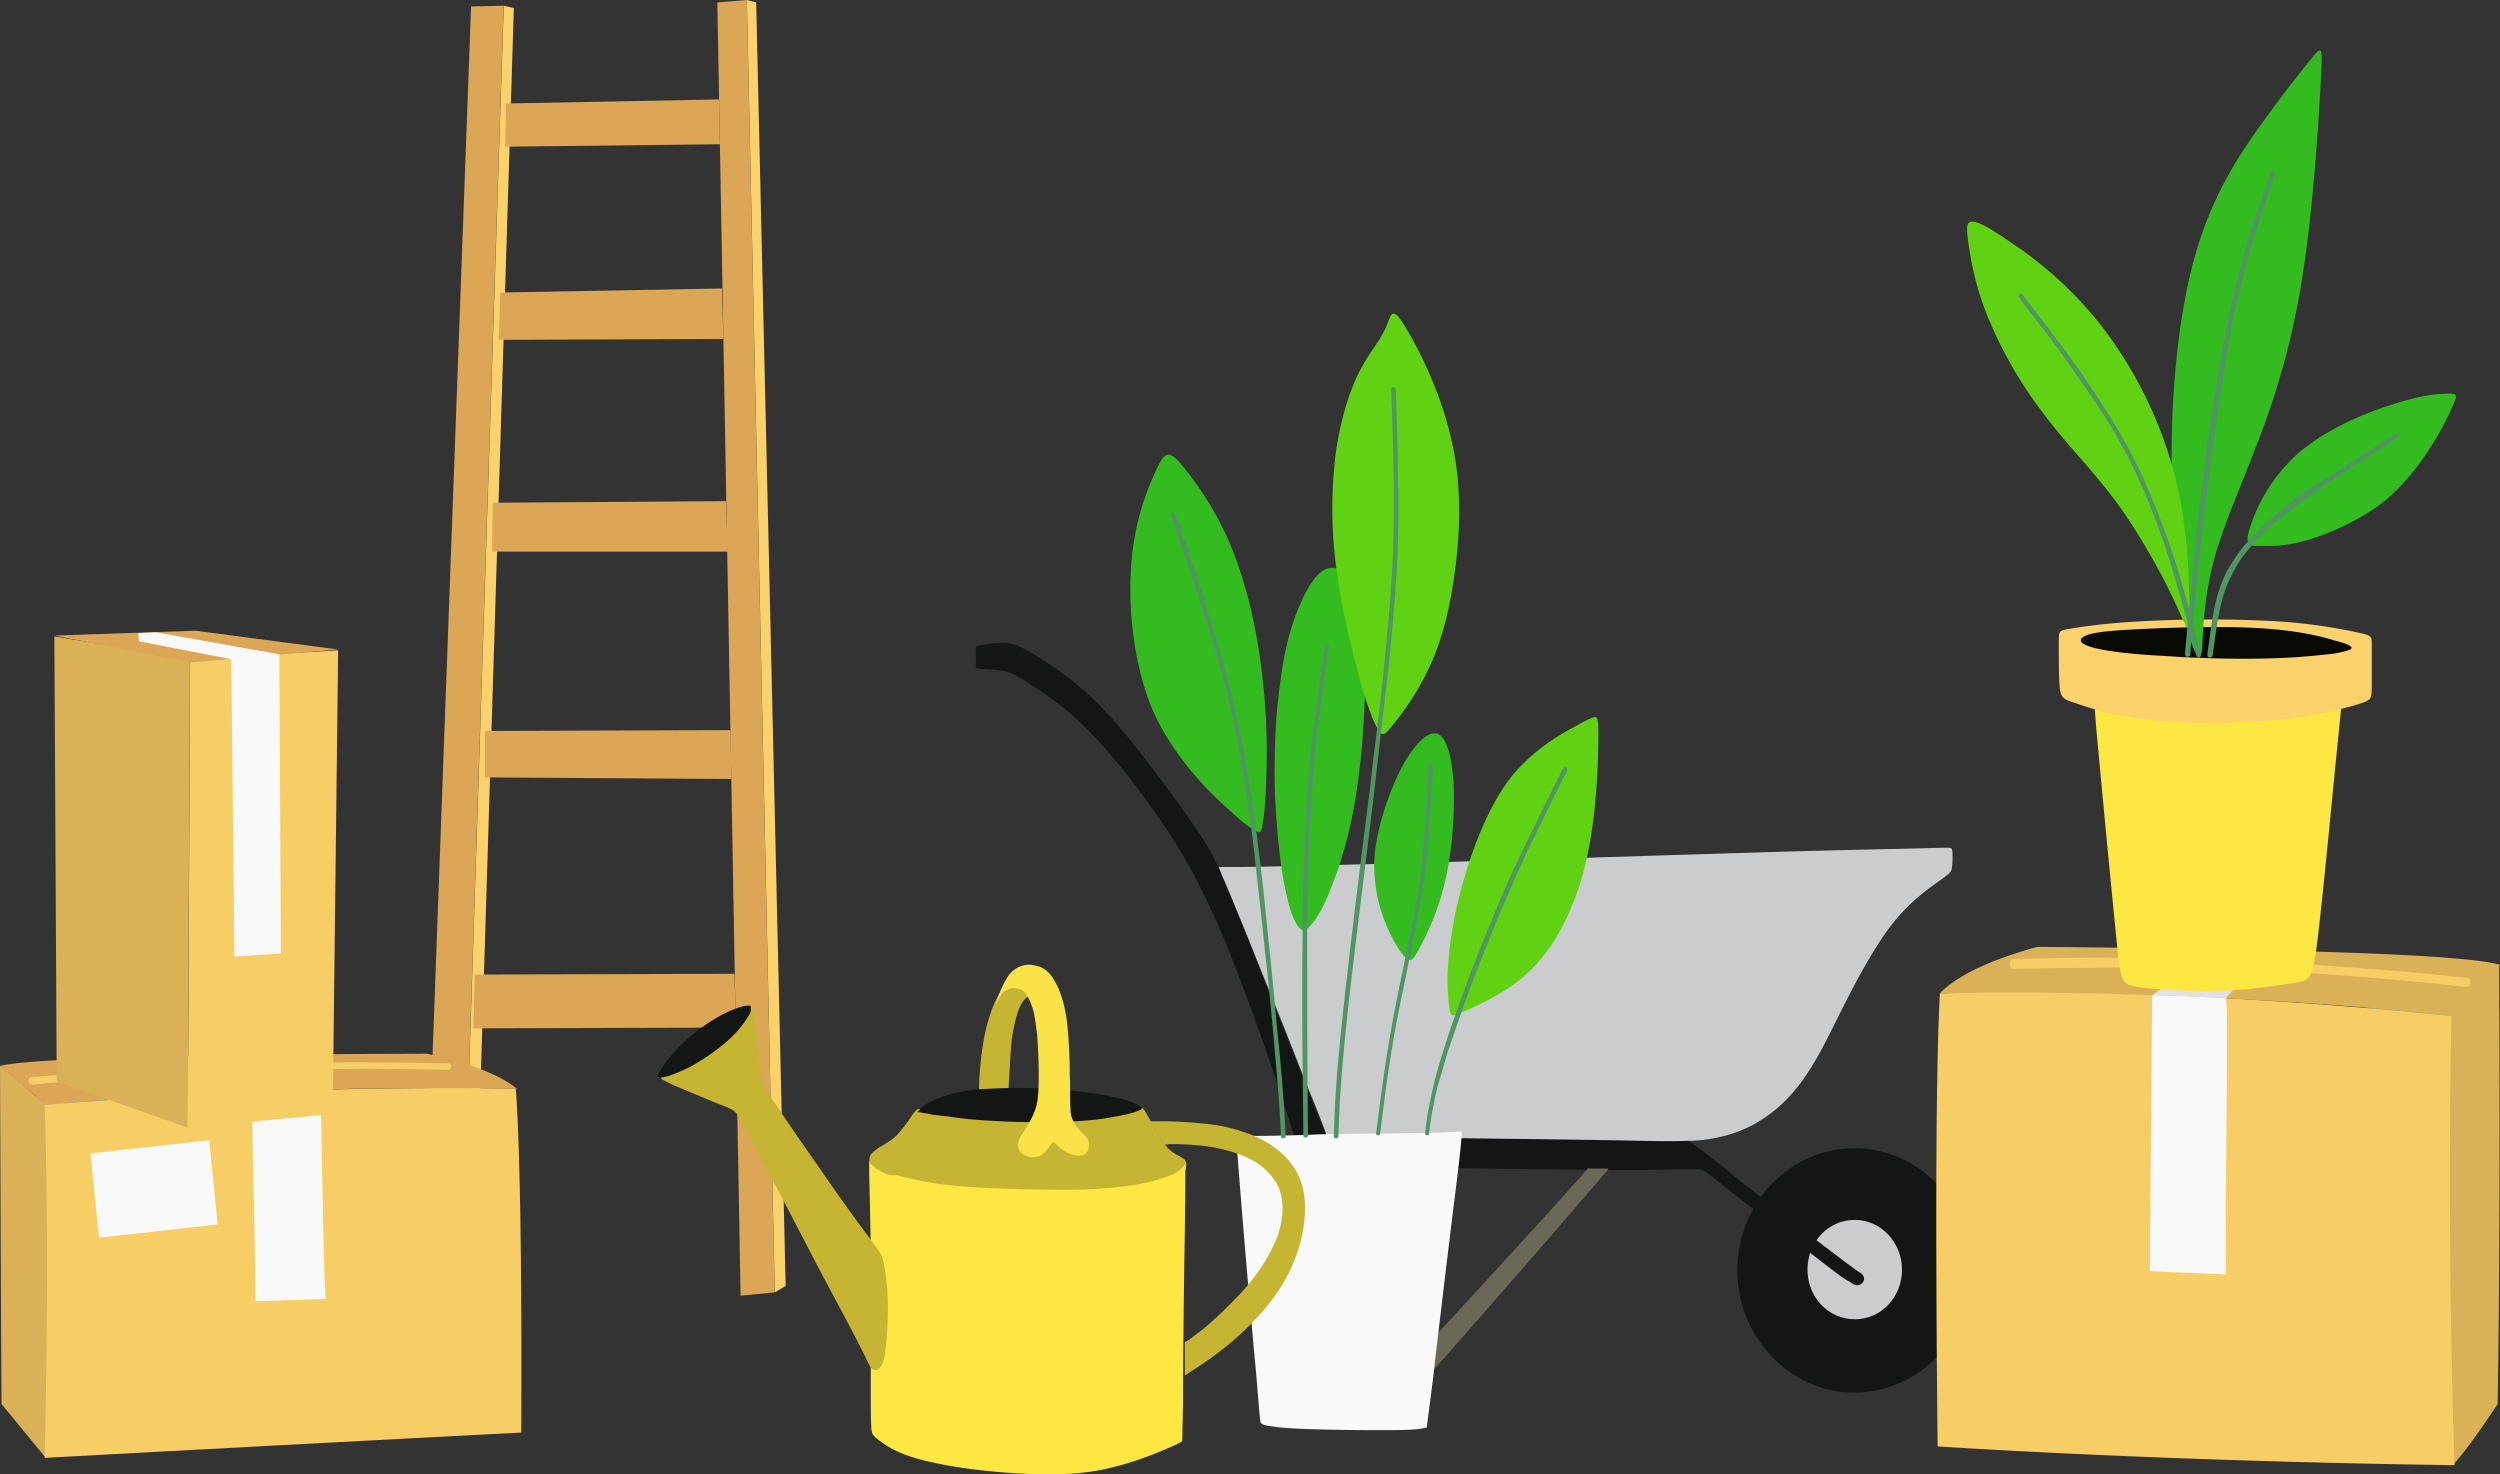 <svg width="78" height="46" fill="none" xmlns="http://www.w3.org/2000/svg"><rect width="100%" height="100%" fill="#333333" stroke="none"/><path fill-rule="evenodd" clip-rule="evenodd" d="M13.223 40.323L14.697.203l1.016-.025-1.306 40.12-1.184.025z" fill="#DBA757"/><path fill-rule="evenodd" clip-rule="evenodd" d="M14.412 40.297L15.718.177l.314.077-1.233 39.84-.387.203z" fill="#FBD16B"/><path fill-rule="evenodd" clip-rule="evenodd" d="M23.106 40.425L22.381.076 23.3 0l.87 40.323-1.064.102z" fill="#DBA757"/><path fill-rule="evenodd" clip-rule="evenodd" d="M24.173 40.323L23.303 0l.29.076.919 40.044-.339.203z" fill="#FBD16B"/><path fill-rule="evenodd" clip-rule="evenodd" d="M15.763 4.577l.024-1.348 6.649-.127.024 1.398-6.697.077zM22.523 9l-6.915.127-.048 1.475 7.01-.025L22.524 9zm.13 6.636l-7.277.05-.024 1.526h7.35l-.049-1.576zm.141 7.144l-7.664.026v1.449l7.688.05-.024-1.525zm.121 7.602l-8.1.025-.047 1.678 8.196-.025-.049-1.678z" fill="#DBA757"/><path fill-rule="evenodd" clip-rule="evenodd" d="M57.856 43.45c2.006 0 3.65-1.703 3.65-3.814 0-2.11-1.644-3.813-3.65-3.813-2.007 0-3.65 1.703-3.65 3.813 0 2.085 1.643 3.814 3.65 3.814z" fill="#141515"/><path fill-rule="evenodd" clip-rule="evenodd" d="M57.868 41.162c.822 0 1.475-.687 1.475-1.55 0-.84-.653-1.552-1.475-1.552-.822 0-1.474.687-1.474 1.551 0 .864.652 1.55 1.474 1.55z" fill="#CBCCCD"/><path fill-rule="evenodd" clip-rule="evenodd" d="M57.042 38.975c-.87-.66-2.539-1.957-3.385-2.644-.846-.66-.895-.686-.943-.712-.048-.025-.121-.025-2.007-.05l-7.47-.102-1.862-.026-.556-1.398-2.273-5.72c-.629-1.526-.75-1.78-1.281-2.543-.508-.762-1.427-1.983-2.128-2.847-.725-.865-1.233-1.348-1.765-1.755-.532-.406-1.04-.737-1.378-.915-.363-.178-.532-.229-.773-.203-.242 0-.532.05-.653.076-.145.026-.121.051-.121.153v.559s.024 0 .193.025c.145 0 .435.026.605.051.193.026.29.051.628.255.339.203.919.584 1.475 1.042.532.458 1.016.966 1.596 1.678a25.54 25.54 0 011.789 2.491c.556.916 1.015 1.857 1.523 3.051a83.104 83.104 0 011.426 3.865c.411 1.195.677 2.11.847 2.568.145.457.193.483.338.483.145.025.435.025 1.765.05 1.33.026 3.723.052 5.61.077 1.91.025 3.311.025 4.037 0h.798c.048 0 .072.025.797.585.702.559 2.08 1.627 2.853 2.212.75.584.87.66.992.712.096.076.193.127.265.101.073 0 .146-.076.17-.152.024-.077-.024-.153-.073-.204-.12-.076-.169-.101-1.04-.763z" fill="#141515"/><path fill-rule="evenodd" clip-rule="evenodd" d="M49.687 36.459h.483c.024 0 .024 0-.145.203-.17.203-.508.585-1.402 1.627-.895 1.043-2.37 2.72-3.216 3.687-.846.966-1.088 1.17-1.257 1.347-.17.178-.314.28-.483.382-.194.101-.46.178-.75.203-.314.025-.677-.026-.87-.102-.218-.076-.266-.152-.29-.28-.025-.127 0-.254 0-1.474 0-1.195-.025-3.432-.025-4.576v-1.12h.484v5.391c0 1.119.024 1.195.097 1.246.072.076.217.127.386.152.17.026.387.026.508 0 .145 0 .194-.025 1.21-1.068a683.769 683.769 0 003.94-4.296c1.015-1.119 1.112-1.246 1.16-1.297.049-.05.049-.05.073-.05-.024.025 0 .025.097.025z" fill="#6A6856"/><path fill-rule="evenodd" clip-rule="evenodd" d="M60.436 27.535c-.29.203-.774.559-1.233 1.093-.46.534-.895 1.27-1.306 2.034-.411.762-.798 1.601-1.136 2.212-.339.61-.653 1.042-.967 1.372a4.34 4.34 0 01-1.04.814 3.94 3.94 0 01-1.064.407 4.506 4.506 0 01-1.112.127c-.484.025-1.16 0-2.732-.026-1.571-.025-4.062-.05-5.633-.076-1.548-.025-2.176-.025-2.49-.025h-.315l-.072-.204a36.3 36.3 0 00-.58-1.449c-.315-.813-.798-2.034-1.161-2.924-.363-.89-.58-1.449-.822-2.034-.242-.584-.484-1.194-.629-1.5l-.12-.305h.531c.532 0 1.62-.025 4.546-.101 2.925-.077 7.712-.23 10.976-.33 3.264-.103 4.98-.128 5.875-.153.895-.026.943-.026.943.025.024.05.024.127.024.254s0 .305-.048.433c-.049.076-.145.152-.435.356z" fill="#CBCCCD"/><path fill-rule="evenodd" clip-rule="evenodd" d="M38.93 35.441c-.364 0-.364 0-.364.026a436.553 436.553 0 00.629 7.424c.12 1.449.12 1.474.145 1.5.024.025.048.076.29.101.242.051.653.077 1.378.102a73.52 73.52 0 002.345.026c.63 0 .87-.026 1.016-.051.12-.026.145-.026.145-.026l.193-1.5c.17-1.5.532-4.5.726-6.05.193-1.552.169-1.602.169-1.653 0-.051 0-.026-.798 0-.798.025-2.418.025-3.578.05-1.209.051-1.934.051-2.297.051z" fill="#F9F9F9"/><path fill-rule="evenodd" clip-rule="evenodd" d="M38.266 25.195c-.629-.559-1.668-1.627-2.297-3.025-.604-1.424-.774-3.204-.677-4.526a8.182 8.182 0 01.653-2.695c.242-.534.338-.762.508-.762.169 0 .386.254.725.712a9.844 9.844 0 011.16 1.983c.387.89.701 1.983.895 3.152a20.57 20.57 0 01.29 3.33c0 1.018-.048 1.882-.12 2.289-.05.407-.122.33-.243.254-.096-.05-.266-.127-.894-.712zm3.248-7.475c-.338.026-.677.484-.943 1.12-.29.635-.507 1.474-.628 2.465-.145.992-.194 2.162-.17 3.331.049 1.195.17 2.415.339 3.153.145.737.314 1.017.411 1.144.12.127.17.127.314 0 .145-.153.363-.433.605-1.017.242-.56.532-1.399.75-2.466.217-1.068.338-2.34.386-3.56.048-1.22-.024-2.339-.218-3.102-.193-.737-.507-1.118-.846-1.067z" fill="#33BB1F"/><path fill-rule="evenodd" clip-rule="evenodd" d="M43.032 10.602c-.194.305-.484.661-.75 1.271-.266.61-.507 1.45-.628 2.44a14.137 14.137 0 00.048 3.484c.17 1.297.532 2.695.774 3.585.266.89.435 1.271.556 1.424.12.178.17.127.46-.23a8.622 8.622 0 001.16-1.88c.386-.865.628-1.907.773-3.128.145-1.22.17-2.593-.169-3.966-.314-1.348-.967-2.67-1.354-3.305-.362-.636-.46-.56-.532-.407-.072.178-.145.407-.338.712z" fill="#60D213"/><path fill-rule="evenodd" clip-rule="evenodd" d="M43.705 24a8.679 8.679 0 00-.677 1.856c-.145.61-.193 1.144-.12 1.678.048.534.217 1.043.41 1.475.194.432.411.763.556.89.145.127.218.05.436-.356.217-.407.58-1.144.797-2.136.218-.966.29-2.16.242-3.05-.072-.89-.266-1.475-.58-1.475-.314-.026-.75.508-1.064 1.118z" fill="#33BB1F"/><path fill-rule="evenodd" clip-rule="evenodd" d="M49.12 22.678c-.483.255-1.305.738-1.982 1.577-.653.839-1.137 2.06-1.45 3.127a13.19 13.19 0 00-.509 2.72c-.048.712.024 1.17.049 1.399.048.229.048.229.46.05.41-.177 1.208-.533 1.86-1.093.654-.559 1.161-1.347 1.5-2.212.362-.864.556-1.78.677-2.77.12-.992.145-2.035.145-2.569 0-.534-.049-.534-.121-.534-.049 0-.17.051-.629.305z" fill="#60D213"/><path fill-rule="evenodd" clip-rule="evenodd" d="M36.533 16.093c-.024-.025 0-.076.048-.101.024-.026.073 0 .097.05.604 1.73 1.185 3.484 1.62 5.136.217.814.387 1.627.556 2.492.145.864.29 1.754.41 2.822.122.89.218 1.907.315 2.873.145 1.297.242 2.542.339 3.432.145 1.576.169 2.11.193 2.644 0 .051-.024.076-.072.076-.049 0-.073-.025-.073-.076-.024-.534-.048-1.068-.193-2.644-.073-.89-.194-2.135-.339-3.432-.096-.966-.217-1.983-.314-2.873a49.734 49.734 0 00-.411-2.797 27.839 27.839 0 00-.532-2.466c-.435-1.652-1.04-3.407-1.644-5.136zm4.809 4.043c0-.051.048-.076.072-.051.049 0 .073.05.049.076-.097.712-.194 1.424-.29 2.11-.097.712-.17 1.424-.218 2.162-.048.737-.096 1.5-.12 2.313a84.138 84.138 0 00-.05 2.568c0 1.83 0 3.966.025 6.102 0 .05-.024.076-.072.076-.049 0-.073-.025-.073-.076-.024-2.136-.048-4.246-.024-6.102 0-.915.024-1.78.048-2.568.024-.813.073-1.576.121-2.313.048-.738.145-1.475.242-2.187.072-.712.17-1.398.29-2.11zm3.217 3.788c0-.05.024-.076.073-.076.048 0 .072.025.072.076-.048 1.144-.12 2.314-.242 3.305-.12.865-.266 1.602-.435 2.39l-.072.382c-.097.508-.218 1.042-.315 1.55-.096.458-.169.916-.242 1.348-.145.915-.241 1.703-.338 2.466 0 .051-.048.076-.073.051-.048 0-.072-.05-.048-.076.097-.789.194-1.551.339-2.467.072-.432.145-.89.241-1.372.097-.534.218-1.068.315-1.551l.072-.382c.17-.788.339-1.525.435-2.39.097-.94.17-2.084.218-3.254zm4.211.051c.024-.026.048-.05.097-.026.024.026.048.051.024.102-.314.61-.605 1.22-.919 1.856a32.683 32.683 0 00-.87 1.882c-.266.61-.532 1.22-.75 1.805a40.8 40.8 0 00-.7 1.83c-.194.534-.34.992-.484 1.399-.121.406-.218.762-.315 1.067-.072.306-.12.56-.169.814-.048.229-.072.458-.097.661 0 .05-.048.076-.072.05-.048 0-.073-.05-.048-.075.024-.204.048-.433.096-.687.049-.254.097-.508.17-.813.072-.306.169-.662.314-1.094.12-.407.29-.89.483-1.424.194-.559.435-1.194.701-1.855.242-.585.484-1.195.75-1.806.29-.635.58-1.27.895-1.881.265-.56.58-1.195.894-1.805zm-5.366-11.822c0-.051.024-.077.073-.077.048 0 .072.026.072.077.049 1.754.121 3.534.049 5.313a68.99 68.99 0 01-.218 2.797c-.097.991-.242 2.085-.387 3.407l-.12 1.068c-.29 2.415-.653 5.212-.847 7.042-.217 2.085-.242 2.873-.266 3.661 0 .051-.024.076-.072.076-.049 0-.073-.025-.073-.076.024-.788.049-1.576.266-3.66.194-1.806.532-4.628.846-7.043l.121-1.068c.17-1.297.29-2.39.387-3.407.097-.992.17-1.882.218-2.771.072-1.806.024-3.585-.049-5.34z" fill="#509663"/><path fill-rule="evenodd" clip-rule="evenodd" d="M65.928 40.094l4.376.076-.338-8.593-4.376.025.338 8.492zm7.44-.28l4.352-.152-.339-8.34-4.352.178.339 8.314z" fill="#929293"/><path fill-rule="evenodd" clip-rule="evenodd" d="M77.999 30.102a45.69 45.69 0 00-1.524 1.602c-4.69-.534-9.985-.763-15.956-.712.556-.56 1.571-1.042 3.046-1.45 8.607.077 13.418.255 14.434.56z" fill="#DBB158"/><path fill-rule="evenodd" clip-rule="evenodd" d="M77.925 43.806c-.968 1.475-1.379 1.881-1.379 1.881a299.14 299.14 0 01-.096-14.008 46.517 46.517 0 011.523-1.602c.048 9.28-.048 13.729-.048 13.729z" fill="#DBB158"/><path fill-rule="evenodd" clip-rule="evenodd" d="M76.482 31.704a280.54 280.54 0 00.097 14.009c-9.356-.127-16.126-.585-16.126-.585-.073-7.246-.048-11.975.072-14.136 5.32-.102 10.638.153 15.957.712zM62.826 30.23c-.073 0-.12-.052-.12-.153 0-.077.047-.153.12-.153a91.641 91.641 0 016.987.051c2.345.102 4.739.28 7.157.534.072 0 .12.076.096.152 0 .077-.048.127-.12.127-2.418-.254-4.788-.457-7.133-.533a128.42 128.42 0 00-6.987-.026z" fill="#F7CE66"/><path fill-rule="evenodd" clip-rule="evenodd" d="M67.147 31.043c.798.025 1.571.05 2.297.102.096-.102-.025 6.127 0 8.618 0 0-2.273-.101-2.37-.101l.073-8.62z" fill="#F9F9F9"/><path fill-rule="evenodd" clip-rule="evenodd" d="M69.448 31.145a141.678 141.678 0 00-2.297-.102 473.48 473.48 0 002.08-1.424c.99.026 1.499.026 1.499.026l-1.282 1.5z" fill="#E1E2E1"/><path fill-rule="evenodd" clip-rule="evenodd" d="M65.463 23.365a867.7 867.7 0 00.556 5.797c.145 1.449.145 1.55.652 1.627.508.076 1.548.152 2.539.127.967-.026 1.91-.178 2.394-.254.483-.077.556-.102.725-1.526.17-1.424.435-4.271.58-5.695.145-1.424.145-1.424.145-1.576 0-.153 0-.432-.242-.56-.241-.152-.75-.152-1.861-.152-1.112-.025-2.853-.051-3.893-.076-1.04-.026-1.402-.026-1.547.178-.218.178-.194.559-.048 2.11z" fill="#FDE742"/><path fill-rule="evenodd" clip-rule="evenodd" d="M64.692 21.916c.314.101.846.305 1.596.432.749.127 1.692.203 2.635.203.943 0 1.861-.05 2.66-.152.797-.102 1.474-.28 1.837-.382.362-.101.46-.152.507-.203.049-.05.073-.102.073-.432v-1.246c0-.305 0-.305-.46-.407a17.004 17.004 0 00-2.707-.356 39.741 39.741 0 00-4.28.026c-1.16.076-1.74.178-2.03.229-.29.05-.29.076-.29.406s0 1.017.024 1.348c.024.381.12.432.435.534z" fill="#FBD16B"/><path fill-rule="evenodd" clip-rule="evenodd" d="M65.244 20.187c.411.127 1.282.229 2.321.28 1.04.076 2.225.101 3.192.076a21.093 21.093 0 002.079-.153c.411-.076.532-.127.532-.178 0-.05-.121-.127-.532-.229-.411-.127-1.112-.305-2.273-.38-1.16-.077-2.756-.026-3.795.025-1.016.05-1.451.101-1.693.203-.217.102-.242.229.17.356z" fill="#080902"/><path fill-rule="evenodd" clip-rule="evenodd" d="M68.238 19.5c-.193-.94-.46-2.796-.483-4.957-.024-2.161.193-4.602.7-6.458.509-1.856 1.306-3.102 2.032-4.119a41.12 41.12 0 011.668-2.186c.314-.382.314-.331.242.966-.073 1.322-.242 3.915-.58 6a24.395 24.395 0 01-1.379 5.06c-.532 1.398-1.063 2.567-1.353 3.635-.29 1.068-.339 2.008-.363 2.492-.024.483-.024.483-.097.483-.072.025-.193.025-.387-.916z" fill="#33BB1F"/><path fill-rule="evenodd" clip-rule="evenodd" d="M68.307 19.043c0-.814-.024-2.619-.483-4.322a13.054 13.054 0 00-2.297-4.602 12.002 12.002 0 00-2.732-2.517c-.701-.483-1.064-.687-1.257-.687-.194 0-.194.178-.121.687.072.508.217 1.347.604 2.288a13.09 13.09 0 001.668 2.924c.677.915 1.378 1.627 1.983 2.39.604.737 1.064 1.5 1.475 2.212.41.711.725 1.398.918 1.83.194.432.242.585.242-.203z" fill="#60D213"/><path fill-rule="evenodd" clip-rule="evenodd" d="M70.177 16.526a5.272 5.272 0 011.451-2.314c.87-.788 2.128-1.322 3.046-1.601.92-.306 1.475-.331 1.741-.331s.242.076.145.305a8.69 8.69 0 01-.604 1.17c-.339.559-.87 1.322-1.596 1.906-.75.585-1.692.992-2.393 1.195-.701.204-1.137.178-1.451.178-.314 0-.484 0-.339-.508z" fill="#33BB1F"/><path fill-rule="evenodd" clip-rule="evenodd" d="M62.993 9.28c-.024-.026-.024-.077 0-.102a.07.07 0 01.096 0c.653.864 1.33 1.703 1.935 2.593.604.89 1.184 1.78 1.644 2.72.459.941.822 1.907 1.16 2.899.314.991.58 2.008.846 3.025 0 .051-.024.077-.048.102-.048 0-.073-.025-.097-.05a60.653 60.653 0 00-.846-3 21.07 21.07 0 00-1.136-2.9 18.07 18.07 0 00-1.644-2.694c-.58-.89-1.258-1.729-1.91-2.593z" fill="#509663"/><path fill-rule="evenodd" clip-rule="evenodd" d="M70.852 5.39c.024-.05.048-.05.096-.05.049.025.049.05.049.1-.218.56-.411 1.145-.605 1.755a34.8 34.8 0 00-.58 2.136 29.24 29.24 0 00-.46 2.517c-.169 1.042-.314 2.16-.459 3.203a133.45 133.45 0 00-.556 5.365c0 .05-.048.076-.097.076-.048 0-.072-.05-.072-.102.17-1.728.314-3.457.556-5.39.12-1.042.29-2.16.46-3.203.145-.89.314-1.754.483-2.517.193-.814.387-1.525.58-2.161.194-.585.411-1.17.605-1.729zm3.891 8.136c.049-.026.073 0 .097.025.024.051 0 .076-.024.102-1.016.66-2.031 1.296-2.805 1.856-.387.28-.7.534-.991.763-.29.228-.508.483-.725.712a3.602 3.602 0 00-.532.711 4.614 4.614 0 00-.363.788c-.193.585-.266 1.272-.363 1.958 0 .051-.048.076-.096.076-.049 0-.073-.05-.073-.101.097-.687.17-1.399.363-1.983.097-.305.217-.585.387-.84a3.89 3.89 0 01.556-.737c.217-.229.46-.483.725-.712.29-.254.605-.508.991-.788.822-.508 1.838-1.17 2.853-1.83z" fill="#509663"/><path fill-rule="evenodd" clip-rule="evenodd" d="M11.198 40.857l-4.038.076.266-6.56 4.014.026-.242 6.458zm-6.84-.229L.32 40.526l.266-6.33 4.014.152-.242 6.28z" fill="#929293"/><path fill-rule="evenodd" clip-rule="evenodd" d="M0 33.255c.604.508 1.088.915 1.426 1.22 4.304-.407 9.212-.584 14.7-.508-.532-.432-1.45-.788-2.804-1.093-7.955.025-12.38.152-13.322.38z" fill="#DBA757"/><path fill-rule="evenodd" clip-rule="evenodd" d="M.048 43.806l1.378 1.678c.097-3.636.097-7.297 0-11.009-.459-.407-.942-.839-1.426-1.22.024 7.042.048 10.551.048 10.551z" fill="#DBB158"/><path fill-rule="evenodd" clip-rule="evenodd" d="M1.395 34.475c.096 3.128.096 6.789 0 11.01 9.912-.535 14.868-.789 14.868-.789.025-5.492-.048-9.076-.169-10.729-4.908-.076-9.792.102-14.7.508zm12.592-1.093c.048 0 .097-.05.097-.102 0-.05-.049-.101-.097-.101-2.128-.051-4.28-.051-6.431.025-2.176.076-4.376.203-6.576.407-.049 0-.097.05-.097.127 0 .05.048.102.12.102 2.225-.204 4.4-.33 6.577-.407a89.761 89.761 0 016.407-.051z" fill="#F7CE66"/><path fill-rule="evenodd" clip-rule="evenodd" d="M10.005 33.992c-.75.026-1.45.051-2.103.077-.097-.077.072 4.652.072 6.534 0 0 2.104-.077 2.2-.077-.048 0-.096-2.16-.169-6.534z" fill="#F9F9F9"/><path fill-rule="evenodd" clip-rule="evenodd" d="M7.879 34.068l2.103-.076C8.701 33.28 8.048 32.9 8.048 32.9c-.919.025-1.378.025-1.378.025a62.224 62.224 0 011.209 1.144z" fill="#E1E2E1"/><path d="M6.526 35.573l-3.703.414.266 2.63 3.702-.415-.265-2.629z" fill="#F9F9F9"/><path fill-rule="evenodd" clip-rule="evenodd" d="M5.855 35.187l-4.086-1.45-.073-13.881 4.231.712-.072 14.619z" fill="#DBB158"/><path fill-rule="evenodd" clip-rule="evenodd" d="M5.86 35.187l.072-14.62 4.618-.279-.17 14.466-4.52.433z" fill="#F7CE66"/><path fill-rule="evenodd" clip-rule="evenodd" d="M10.545 20.263l-4.618.407-4.23-.84 4.4-.152 4.448.585z" fill="#DBA757"/><path fill-rule="evenodd" clip-rule="evenodd" d="M8.716 20.416l-1.5.152.098 9.28 1.45-.102-.048-9.33zm-1.501.152l1.499-.153-3.844-.686-.557.025.025.255 2.877.559z" fill="#F9F9F9"/><path fill-rule="evenodd" clip-rule="evenodd" d="M30.548 33.941c0-.356.048-.94.145-1.5.096-.534.266-1.042.435-1.347.17-.305.338-.458.41-.534.073-.076.073-.076.194-.025.121.05.363.152.484.228.12.077.145.102.145.153 0 .025-.048.05-.145.101-.097.051-.242.102-.363.331-.12.229-.218.61-.29 1.119-.048.508-.072 1.17-.097 1.474-.024.33-.048.33-.169.356-.097 0-.29.026-.435.051-.145.051-.218.127-.266.102-.048 0-.073-.127-.048-.509zm-3.338 2.441c.097.102.29.229.653.356.362.127.87.229 1.596.356.7.101 1.62.229 2.562.254.943.025 1.91 0 2.636-.076.725-.077 1.208-.178 1.547-.28.338-.102.508-.203.629-.28a.441.441 0 00.169-.28c.024-.101.024-.203-.073-.279-.096-.076-.266-.127-.435-.28-.145-.127-.266-.33-.411-.559-.12-.229-.266-.483-.338-.61-.073-.127-.097-.153-.218-.127-.097.025-.266.076-.629.152a9.963 9.963 0 01-1.668.178c-.75.026-1.692 0-2.442-.05a21.505 21.505 0 01-1.571-.153c-.315-.051-.46-.102-.532-.102-.073 0-.097.026-.218.178a4.41 4.41 0 01-.46.61c-.168.178-.362.28-.483.356-.145.076-.217.153-.29.204-.048.05-.097.101-.097.152-.024.102-.024.178.073.28z" fill="#C6B532"/><path fill-rule="evenodd" clip-rule="evenodd" d="M29.562 34.831c-.29-.025-.363-.05-.46-.05a1.378 1.378 0 00-.29-.052c-.073-.025-.12-.025-.145-.025-.024 0-.048 0-.024-.026.024-.025.072-.101.217-.203.146-.102.411-.203.677-.305a6.71 6.71 0 01.92-.178c.386-.025.87-.05 1.426-.05.556 0 1.184.05 1.692.1.508.052.919.128 1.257.204.339.076.605.178.701.255.121.076.097.101.049.127a1.79 1.79 0 01-.29.101c-.17.051-.46.102-.75.153-.29.05-.58.076-.991.102-.411.025-.967.025-1.45.025-.484 0-.895-.025-1.33-.05a12.064 12.064 0 01-1.21-.128z" fill="#141515"/><path fill-rule="evenodd" clip-rule="evenodd" d="M31.417 30.89a.322.322 0 01.266-.05.37.37 0 01.29.127c.097.101.17.28.242.483.072.229.097.483.145.839.024.356.048.788.048 1.195 0 .407 0 .788-.096 1.093-.097.305-.266.56-.387.763-.121.178-.17.28-.17.381 0 .102.049.203.146.28a.535.535 0 00.338.101c.121 0 .218-.025.29-.101.097-.077.17-.178.218-.23a.68.68 0 01.097-.126c.024-.026.024-.026.096.05.073.051.17.179.339.255.145.076.338.127.46.102a.265.265 0 00.217-.204.545.545 0 000-.28 1.608 1.608 0 00-.194-.228.95.95 0 01-.241-.305.783.783 0 01-.121-.458c-.024-.229 0-.534-.024-1.042 0-.509-.025-1.17-.097-1.73-.073-.533-.218-.94-.387-1.22-.145-.254-.314-.381-.484-.432-.169-.05-.338-.076-.507-.025a.812.812 0 00-.411.28c-.121.152-.194.33-.266.482-.073.178-.121.33-.145.407-.024.076-.024.076 0 .026.024-.051.072-.178.145-.255.024-.101.12-.152.193-.178z" fill="#F9E349"/><path fill-rule="evenodd" clip-rule="evenodd" d="M27.554 36.586c-.096-.051-.169-.102-.217-.127-.049-.026-.073-.077-.121-.102-.024-.025-.073-.05-.073-.102-.024-.025-.024-.076-.024-.076v.305c0 .33.024.992.049 2.39v4.627c0 1.093.024 1.17.048 1.22.024.051.072.128.266.255.193.152.556.381 1.233.56.653.177 1.62.33 2.635.406 1.016.076 2.055.102 2.974-.076s1.717-.509 2.128-.687c.41-.178.435-.203.435-.229l.024-1.17c0-1.169.024-3.482.048-4.931.024-1.45.024-2.009.024-2.289v-.28l-.024.052c-.024.05-.097.178-.362.305-.29.127-.798.28-1.354.356a14.94 14.94 0 01-2.055.127c-.87 0-1.959-.026-2.78-.076-.799-.051-1.33-.128-1.693-.204a9.612 9.612 0 01-.75-.178.67.67 0 01-.41-.076z" fill="#FDE742"/><path fill-rule="evenodd" clip-rule="evenodd" d="M20.903 33.356c-.266.255-.29.28-.266.306.024.025.049.025.339.178.29.127.846.355 1.208.508.363.153.556.203.702.305.145.102.241.28.652 1.093a285.14 285.14 0 011.814 3.458c.628 1.195 1.16 2.161 1.426 2.695.29.56.339.712.411.788.073.077.145.077.218.026.072-.051.169-.153.217-.56.049-.407.097-1.118.073-1.652a6.511 6.511 0 00-.145-1.17c-.049-.203-.049-.203-.411-.686a69.027 69.027 0 01-1.668-2.34 77.387 77.387 0 01-1.427-2.084c-.266-.407-.266-.407-.314-.788-.049-.382-.121-1.144-.17-1.551-.048-.407-.072-.432-.072-.432-.024-.026-.024-.026-.242.101-.217.128-.628.356-1.088.712-.483.356-.991.84-1.257 1.093z" fill="#C6B532"/><path fill-rule="evenodd" clip-rule="evenodd" d="M23.3 31.78a3.143 3.143 0 01-.508.61 6.063 6.063 0 01-.991.738c-.315.203-.58.305-.774.381-.194.077-.314.102-.387.102-.072 0-.12 0-.097-.076.025-.076.073-.178.242-.407a5.431 5.431 0 011.62-1.398 3.35 3.35 0 01.677-.305c.17-.051.242-.051.29-.051.049 0 .073.025.049.102.024.076-.025.152-.121.305z" fill="#141515"/><path fill-rule="evenodd" clip-rule="evenodd" d="M36.024 35.213c.048.101.097.203.145.254.048.076.073.102.097.152.024.026.048.051.048.077 0 .025 0 .025.194 0 .169 0 .531 0 .99.05.46.051 1.04.178 1.476.407.435.204.7.509.87.788.145.28.17.534.17.789 0 .254-.05.508-.146.813-.12.305-.29.661-.532 1.017a6.445 6.445 0 01-.846 1.017c-.314.33-.653.636-.919.864-.266.204-.435.331-.507.382l-.097.05v1.043l.193-.127c.194-.127.605-.381 1.137-.814.532-.432 1.184-1.067 1.62-1.754.459-.686.7-1.449.773-2.085.073-.635 0-1.17-.266-1.627-.266-.457-.725-.813-1.233-1.042a5.275 5.275 0 00-1.596-.407 13.85 13.85 0 00-1.257-.076h-.46s0 .025.025.05c.024.026.048.102.121.179z" fill="#C6B532"/></svg>